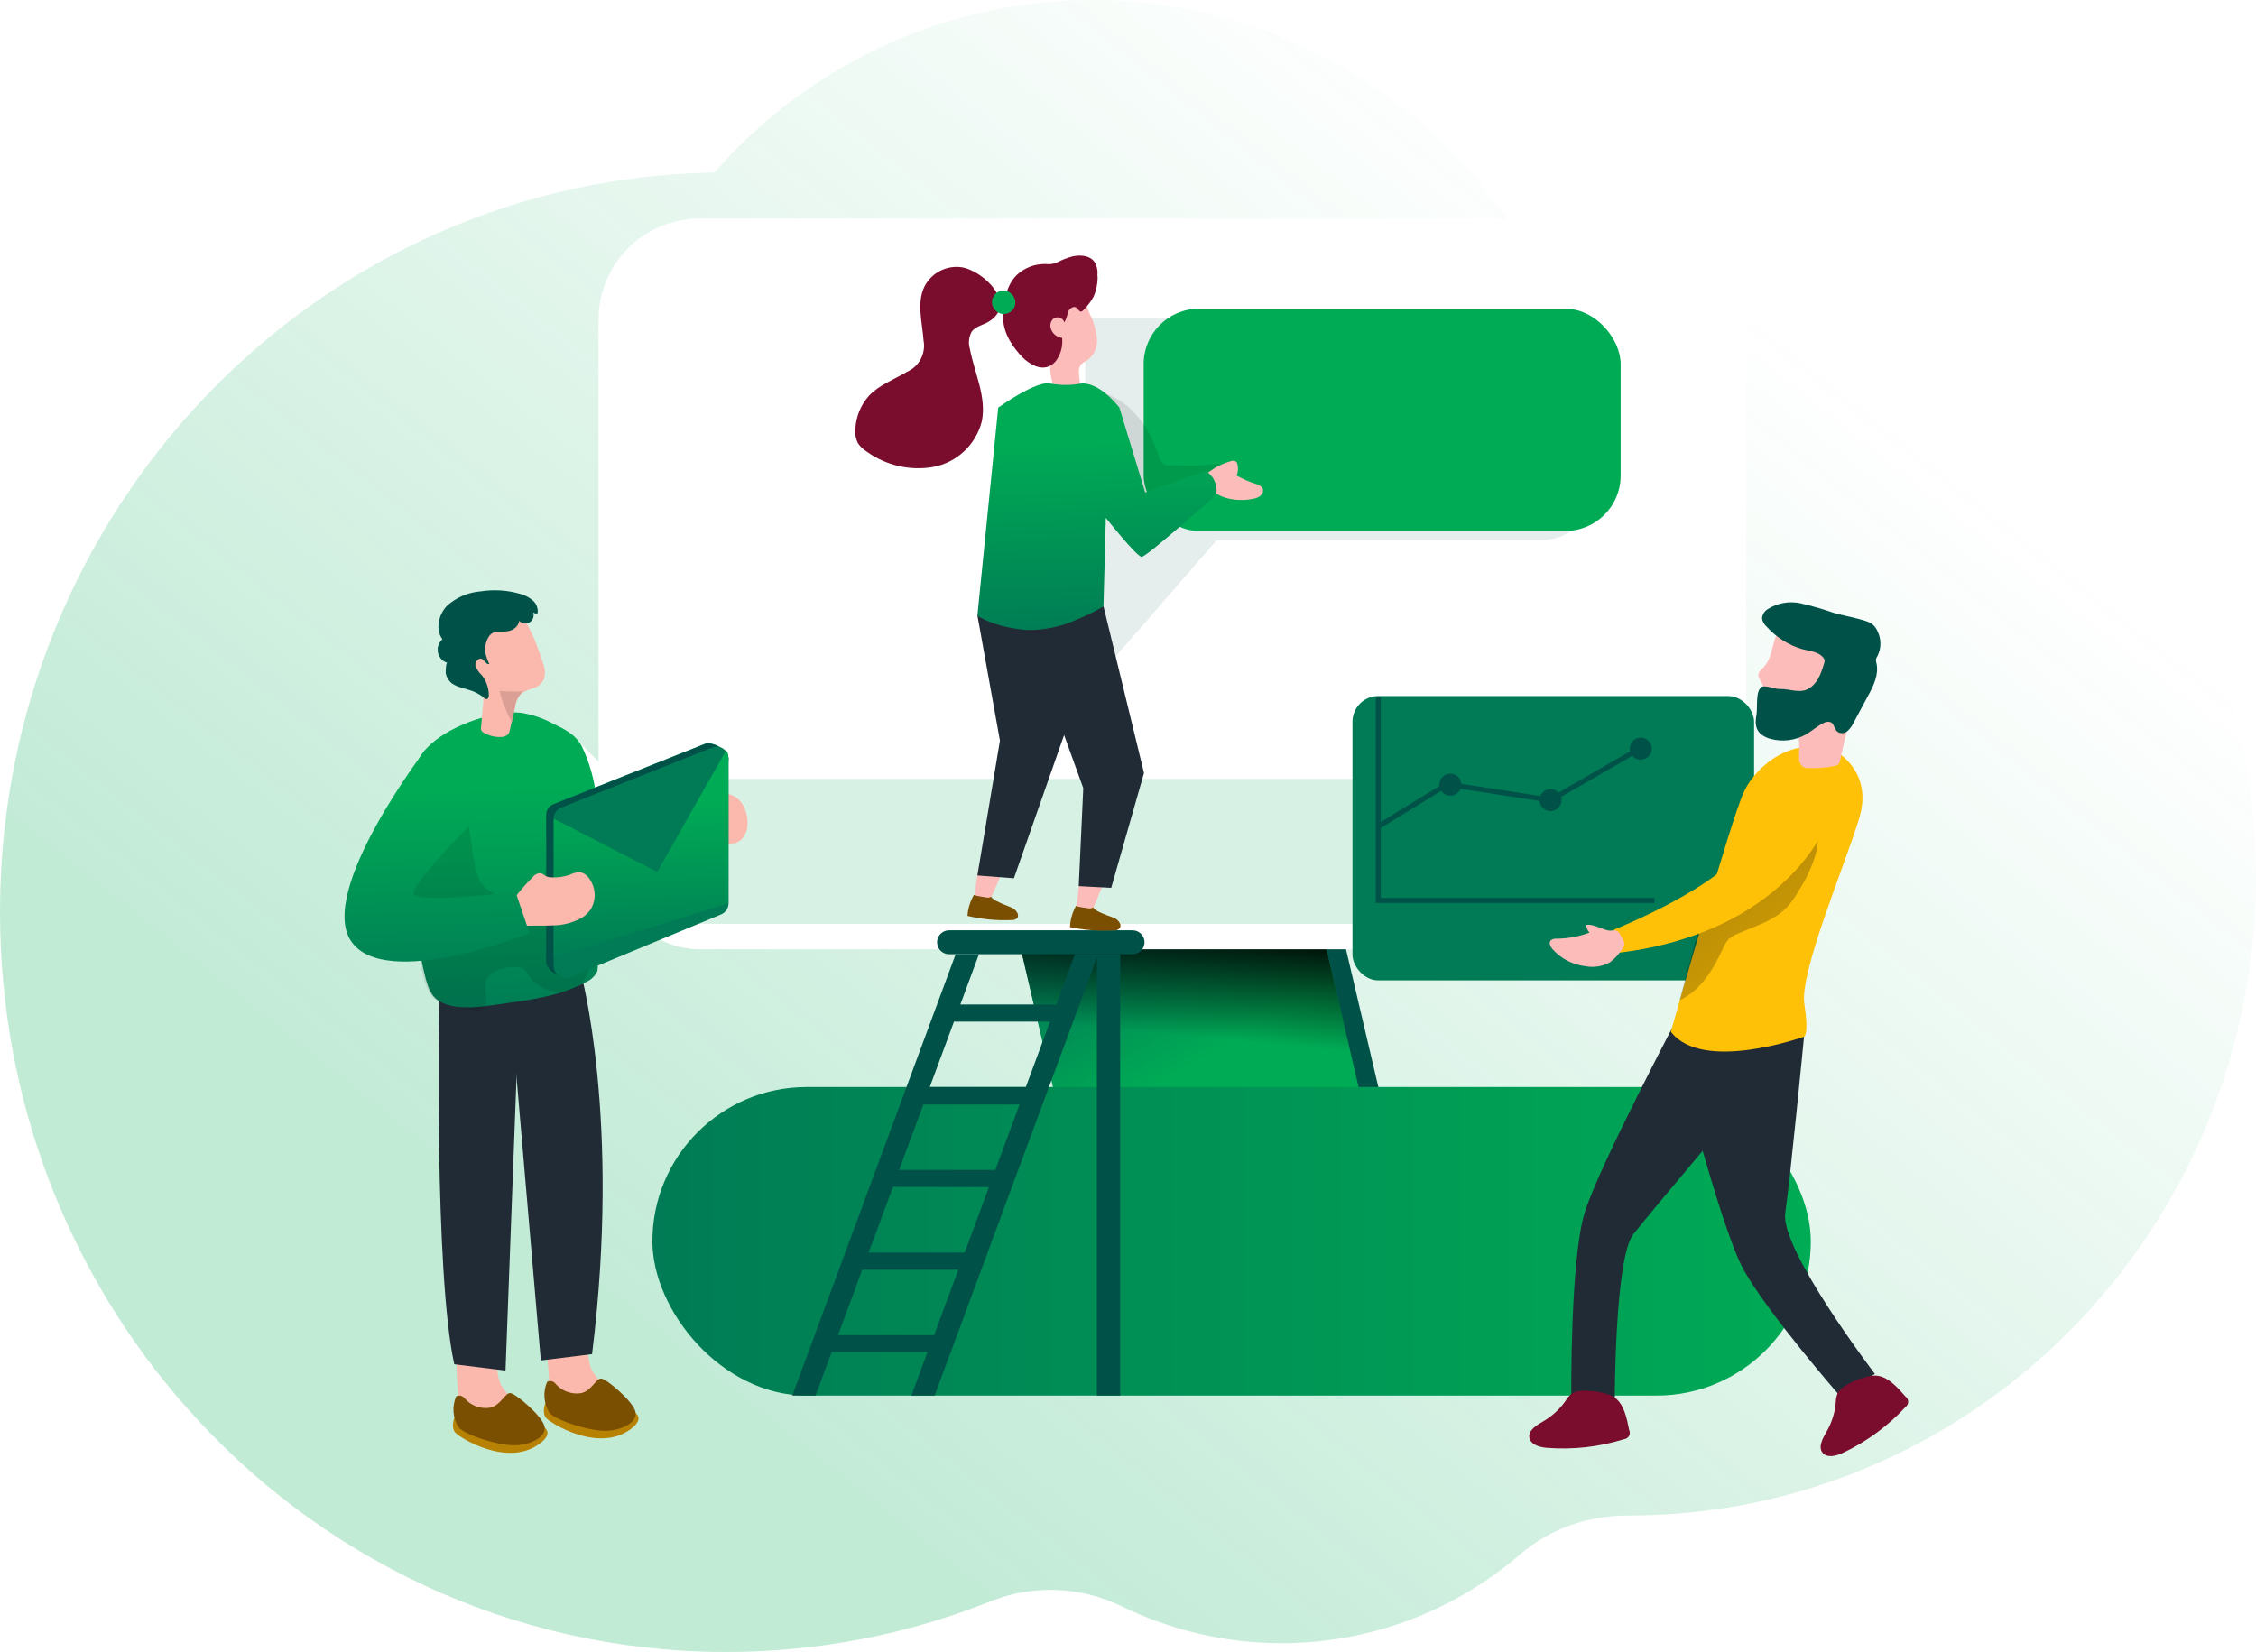 <?xml version="1.0" encoding="UTF-8"?>
<svg width="355px" height="260px" viewBox="0 0 355 260" version="1.1" xmlns="http://www.w3.org/2000/svg" xmlns:xlink="http://www.w3.org/1999/xlink">
    <title>__🥭Illustrations/ illustration_coming_soon</title>
    <defs>
        <linearGradient x1="19.496%" y1="70.81%" x2="77.479%" y2="18.236%" id="linearGradient-1">
            <stop stop-color="#00AB55" offset="0%"></stop>
            <stop stop-color="#00AB55" stop-opacity="0" offset="100%"></stop>
        </linearGradient>
        <linearGradient x1="32.18%" y1="34.452%" x2="65.88%" y2="76.444%" id="linearGradient-2">
            <stop stop-color="#007B55" offset="0%"></stop>
            <stop stop-color="#00AB55" offset="100%"></stop>
        </linearGradient>
        <linearGradient x1="50%" y1="29.897%" x2="44.013%" y2="74.294%" id="linearGradient-3">
            <stop stop-color="#000000" offset="0%"></stop>
            <stop stop-color="#000000" stop-opacity="0" offset="100%"></stop>
        </linearGradient>
        <polygon id="path-4" points="160.208 142.941 112.118 142.941 102.824 102.941 150.914 102.941"></polygon>
        <linearGradient x1="8.63677192e-05%" y1="50%" x2="100%" y2="50%" id="linearGradient-5">
            <stop stop-color="#007B55" offset="0%"></stop>
            <stop stop-color="#00AB55" offset="100%"></stop>
        </linearGradient>
        <filter x="-12.7%" y="-20.0%" width="125.4%" height="140.0%" filterUnits="objectBoundingBox" id="filter-6">
            <feOffset dx="4" dy="4" in="SourceAlpha" result="shadowOffsetOuter1"></feOffset>
            <feGaussianBlur stdDeviation="4" in="shadowOffsetOuter1" result="shadowBlurOuter1"></feGaussianBlur>
            <feColorMatrix values="0 0 0 0 0   0 0 0 0 0.322   0 0 0 0 0.286  0 0 0 0.32 0" type="matrix" in="shadowBlurOuter1" result="shadowMatrixOuter1"></feColorMatrix>
            <feMerge>
                <feMergeNode in="shadowMatrixOuter1"></feMergeNode>
                <feMergeNode in="SourceGraphic"></feMergeNode>
            </feMerge>
        </filter>
        <filter x="-46.1%" y="-100.0%" width="192.1%" height="300.0%" filterUnits="objectBoundingBox" id="filter-7">
            <feOffset dx="6" dy="6" in="SourceAlpha" result="shadowOffsetOuter1"></feOffset>
            <feGaussianBlur stdDeviation="6" in="shadowOffsetOuter1" result="shadowBlurOuter1"></feGaussianBlur>
            <feColorMatrix values="0 0 0 0 0   0 0 0 0 0.322   0 0 0 0 0.286  0 0 0 0.48 0" type="matrix" in="shadowBlurOuter1" result="shadowMatrixOuter1"></feColorMatrix>
            <feMerge>
                <feMergeNode in="shadowMatrixOuter1"></feMergeNode>
                <feMergeNode in="SourceGraphic"></feMergeNode>
            </feMerge>
        </filter>
        <linearGradient x1="49.683%" y1="25.546%" x2="52.092%" y2="100.936%" id="linearGradient-8">
            <stop stop-color="#00AB55" offset="0%"></stop>
            <stop stop-color="#007B55" offset="100%"></stop>
        </linearGradient>
        <filter x="-54.7%" y="-77.8%" width="209.4%" height="255.6%" filterUnits="objectBoundingBox" id="filter-9">
            <feOffset dx="6" dy="6" in="SourceAlpha" result="shadowOffsetOuter1"></feOffset>
            <feGaussianBlur stdDeviation="6" in="shadowOffsetOuter1" result="shadowBlurOuter1"></feGaussianBlur>
            <feColorMatrix values="0 0 0 0 0   0 0 0 0 0.322   0 0 0 0 0.286  0 0 0 0.48 0" type="matrix" in="shadowBlurOuter1" result="shadowMatrixOuter1"></feColorMatrix>
            <feMerge>
                <feMergeNode in="shadowMatrixOuter1"></feMergeNode>
                <feMergeNode in="SourceGraphic"></feMergeNode>
            </feMerge>
        </filter>
        <linearGradient x1="-10.58%" y1="-50.14%" x2="138.135%" y2="202.025%" id="linearGradient-10">
            <stop stop-color="#000000" offset="1%"></stop>
            <stop stop-color="#000000" stop-opacity="0.69" offset="8%"></stop>
            <stop stop-color="#000000" stop-opacity="0.32" offset="21%"></stop>
            <stop stop-color="#000000" stop-opacity="0" offset="100%"></stop>
        </linearGradient>
        <linearGradient x1="49.864%" y1="25.546%" x2="50.897%" y2="100.936%" id="linearGradient-11">
            <stop stop-color="#00AB55" offset="0%"></stop>
            <stop stop-color="#007B55" offset="100%"></stop>
        </linearGradient>
        <linearGradient x1="49.759%" y1="25.546%" x2="51.591%" y2="100.936%" id="linearGradient-12">
            <stop stop-color="#00AB55" offset="0%"></stop>
            <stop stop-color="#007B55" offset="100%"></stop>
        </linearGradient>
        <linearGradient x1="49.754%" y1="25.546%" x2="51.624%" y2="100.936%" id="linearGradient-13">
            <stop stop-color="#00AB55" offset="0%"></stop>
            <stop stop-color="#007B55" offset="100%"></stop>
        </linearGradient>
    </defs>
    <g id="__🥭Illustrations/-illustration_coming_soon" stroke="none" stroke-width="1" fill="none" fill-rule="evenodd">
        <g id="Group" fill="url(#linearGradient-1)" opacity="0.24">
            <g id="__🥭Illustrations/-X🩸Setup/-Shape_1">
                <path d="M0,143.564 C0,173.505 11.053,200.789 29.242,221.409 C50.109,245.072 80.368,259.95 114.098,260 C128.838,260.021 142.933,257.193 155.88,252.029 C162.574,249.358 170.067,249.665 176.551,252.829 C184.156,256.536 192.672,258.615 201.665,258.615 C205.379,258.615 209.017,258.257 212.536,257.579 C222.581,255.651 231.721,251.087 239.227,244.623 C243.945,240.558 249.987,238.516 256.162,238.523 L256.267,238.523 C276.671,238.523 295.624,232.216 311.36,221.409 C325.428,211.76 336.916,198.517 344.57,182.969 C351.243,169.42 355,154.114 355,137.914 C355,82.353 310.792,37.305 256.267,37.305 C250.708,37.305 245.262,37.784 239.95,38.676 C225.882,15.47 200.69,0 171.952,0 C159.819,0 148.316,2.757 138.02,7.7 C128.228,12.385 119.522,19.042 112.401,27.156 C88.219,27.548 65.858,35.598 47.557,49.033 C18.75,70.168 0,104.637 0,143.564 Z" id="background"></path>
            </g>
        </g>
        <g id="#gr" transform="translate(54, 30)">
            <polygon id="Path" fill="#005249" fill-rule="nonzero" points="163.231 142.525 112.118 142.525 102.824 102.941 153.937 102.941"></polygon>
            <g id="Path" fill-rule="nonzero">
                <use fill="url(#linearGradient-2)" xlink:href="#path-4"></use>
                <use fill="url(#linearGradient-3)" xlink:href="#path-4"></use>
            </g>
            <rect id="Rectangle" fill="url(#linearGradient-5)" fill-rule="nonzero" x="48.661" y="141.086" width="182.281" height="48.561" rx="24.281"></rect>
            <g id="Rectangle-4" filter="url(#filter-6)" transform="translate(36.19, 0.398)" fill="#FFFFFF" fill-rule="nonzero">
                <rect id="Rectangle" x="-4.26325641e-14" y="-2.13162821e-14" width="180.588" height="115.005" rx="15.9"></rect>
            </g>
            <path d="M216.778,92.588 L216.778,99.493 C216.768,108.271 209.655,115.384 200.878,115.394 L52.081,115.394 C43.3,115.394 36.181,108.275 36.181,99.493 L36.181,99.493 L36.181,92.588 L216.778,92.588 Z" id="Path" fill="#00AB55" fill-rule="nonzero" opacity="0.16"></path>
            <path d="M95.339,116.416 L124.217,116.416 C124.716,116.416 125.195,116.615 125.548,116.968 C125.901,117.321 126.1,117.799 126.1,118.299 L126.1,118.299 C126.1,118.798 125.901,119.277 125.548,119.63 C125.195,119.983 124.716,120.181 124.217,120.181 L95.339,120.181 C94.84,120.181 94.361,119.983 94.008,119.63 C93.655,119.277 93.457,118.798 93.457,118.299 L93.457,118.299 C93.457,117.259 94.3,116.416 95.339,116.416 L95.339,116.416 Z" id="Path" fill="#005249" fill-rule="nonzero"></path>
            <polygon id="Path" fill="#FCBDBA" fill-rule="nonzero" points="100.009 106.344 99.149 112.018 101.529 112.29 104.127 106.29"></polygon>
            <path d="M102.244,111.457 C102.129,111.364 102.028,111.254 101.946,111.131 C101.7,111.285 101.398,111.322 101.122,111.231 L99.928,111.032 C99.718,111.006 99.513,110.948 99.321,110.86 L99.24,110.86 L98.986,111.348 C98.553,112.222 98.298,113.172 98.235,114.145 C100.496,114.68 102.819,114.903 105.14,114.805 C105.518,114.857 105.895,114.702 106.127,114.398 C106.217,114.194 106.217,113.96 106.127,113.756 C105.905,113.292 105.508,112.937 105.023,112.769 C104.407,112.516 103.783,112.299 103.213,112.009 C102.866,111.87 102.541,111.684 102.244,111.457 L102.244,111.457 Z" id="Path" fill="#7A4F01" fill-rule="nonzero"></path>
            <polygon id="Path" fill="#FCBDBA" fill-rule="nonzero" points="115.973 108.072 115.231 113.765 117.62 113.982 120.09 107.937"></polygon>
            <path d="M197.122,28.769 L197.122,46.335 C197.122,51.143 193.224,55.041 188.416,55.041 L137.439,55.041 L116.778,78.805 L116.778,20.063 L188.416,20.063 C190.725,20.063 192.94,20.981 194.572,22.613 C196.205,24.246 197.122,26.46 197.122,28.769 L197.122,28.769 Z" id="Path" fill="#005249" fill-rule="nonzero" opacity="0.1"></path>
            <g id="Rectangle-2" filter="url(#filter-7)" transform="translate(119.964, 12.588)" fill="#00AB55" fill-rule="nonzero">
                <rect id="Rectangle" x="-2.84217094e-14" y="9.9475983e-14" width="75.059" height="34.977" rx="8.706"></rect>
            </g>
            <path d="M130.081,43.231 C129.789,43.257 129.494,43.213 129.222,43.104 C128.781,42.797 128.479,42.329 128.38,41.801 C126.959,37.412 124.018,33.14 119.602,31.846 C118.452,36.525 118.534,41.412 118.624,46.235 C118.624,47.52 118.769,48.995 119.801,49.756 C120.473,50.171 121.256,50.373 122.045,50.335 C127.053,50.525 132.03,49.464 136.525,47.249 C137.873,46.579 140.652,43.964 138.063,43.113 C137.285,42.851 135.566,43.249 134.733,43.249 L130.081,43.231 Z" id="Path" fill="#020202" fill-rule="nonzero" opacity="0.1"></path>
            <polygon id="Path" fill="#212B36" fill-rule="nonzero" points="99.801 66.851 103.348 86.57 99.801 107.783 105.548 108.226 113.919 84.335 111.086 65.403"></polygon>
            <polygon id="Path" fill="#212B36" fill-rule="nonzero" points="119.638 65.403 126.018 91.656 120.86 109.729 115.747 109.466 116.462 94.045 107.457 69.113"></polygon>
            <path d="M137.204,43.629 C137.971,43.181 138.792,42.831 139.647,42.588 C139.919,42.467 140.234,42.487 140.489,42.643 C140.621,42.767 140.708,42.933 140.733,43.113 C140.866,43.693 140.818,44.299 140.597,44.851 C141.561,45.385 142.573,45.827 143.62,46.172 C144.061,46.247 144.452,46.503 144.697,46.878 C144.83,47.274 144.708,47.711 144.389,47.982 C144.073,48.244 143.691,48.416 143.285,48.48 C140.661,49.095 136.389,48.48 135.765,45.339 C135.629,44.652 135.882,44.534 136.425,44.145 C136.715,43.955 136.977,43.792 137.204,43.629 Z" id="Path" fill="#FCBDBA" fill-rule="nonzero"></path>
            <path d="M117.484,19.403 C118.081,20.6 118.463,21.893 118.615,23.222 C118.758,24.572 118.176,25.897 117.086,26.706 C116.759,26.857 116.455,27.052 116.181,27.285 C115.222,28.271 116.317,30.054 115.765,31.33 C115.324,32.201 114.293,32.593 113.385,32.235 C112.497,31.847 111.832,31.079 111.575,30.145 C111.331,29.218 111.221,28.261 111.249,27.303 L111.149,21.602 C111.022,20.333 111.222,19.053 111.729,17.882 C112.432,16.667 113.756,15.948 115.158,16.018 C116.597,16.199 117.005,18.281 117.484,19.403 Z" id="Path" fill="#FCBDBA" fill-rule="nonzero"></path>
            <path d="M137.376,47.873 C137.376,47.873 126.443,57.638 125.656,57.638 C124.869,57.638 120.009,51.502 120.009,51.502 L119.638,65.439 C118.288,66.235 116.882,66.931 115.43,67.52 C112.93,68.661 110.204,69.219 107.457,69.149 C102.145,68.67 99.801,66.887 99.801,66.887 L103.077,34.154 C103.077,34.154 109.267,29.701 111.385,30.38 C112.899,30.652 114.449,30.652 115.964,30.38 C119.023,29.973 122.145,34.154 122.145,34.154 L126.208,47.502 L135.738,44.118 C137.008,44.91 137.659,46.403 137.376,47.873 Z" id="Path" fill="url(#linearGradient-8)" fill-rule="nonzero"></path>
            <path d="M118.688,13.258 C118.758,12.539 118.59,11.817 118.208,11.204 C117.475,10.181 115.973,10.09 114.742,10.362 C113.896,10.594 113.077,10.916 112.299,11.321 C111.726,11.557 111.102,11.638 110.489,11.557 C108.864,11.528 107.289,12.116 106.081,13.204 C104.416,14.778 104.027,17.104 103.855,19.285 C103.674,21.756 104.76,23.81 106.398,25.692 C107.783,27.33 110.308,28.941 112.109,26.869 C112.912,25.815 113.278,24.493 113.131,23.176 C112.247,23.086 111.519,22.442 111.321,21.575 C111.195,21.033 111.384,20.466 111.81,20.109 C112.069,19.952 112.38,19.906 112.673,19.979 C112.967,20.052 113.22,20.238 113.376,20.498 C113.428,20.579 113.467,20.667 113.493,20.76 C113.754,20.235 113.946,19.678 114.063,19.104 C114.271,18.552 114.968,18.072 115.421,18.443 C115.683,18.652 115.837,19.113 116.172,19.041 C116.283,18.999 116.38,18.927 116.452,18.833 C117.111,18.199 117.667,17.466 118.1,16.661 C118.505,15.71 118.717,14.689 118.724,13.656 C118.69,13.526 118.677,13.392 118.688,13.258 L118.688,13.258 Z" id="Path" fill="#7A0C2E" fill-rule="nonzero"></path>
            <path d="M97.204,12.045 C94.847,11.766 92.564,12.977 91.475,15.086 C90.217,17.665 91.122,20.715 91.33,23.584 C91.72,25.635 90.638,27.682 88.724,28.516 C86.697,29.738 84.362,30.561 82.742,32.29 C81.467,33.71 80.713,35.523 80.606,37.43 C80.505,38.225 80.644,39.031 81.005,39.747 C81.358,40.276 81.821,40.723 82.362,41.059 C85.392,43.249 89.175,44.126 92.86,43.493 C96.573,42.789 99.545,40.004 100.489,36.344 C101.285,32.525 99.348,28.733 98.615,24.896 C98.344,23.988 98.452,23.009 98.914,22.181 C99.52,21.367 100.643,21.176 101.52,20.661 C106.271,17.864 100.688,12.516 97.204,12.045 Z" id="Path" fill="#7A0C2E" fill-rule="nonzero"></path>
            <rect id="Rectangle" fill="#00AB55" fill-rule="nonzero" x="102.09" y="15.738" width="3.683" height="3.683" rx="1.801"></rect>
            <path d="M118.308,113.14 C118.194,113.045 118.094,112.936 118.009,112.814 C117.767,112.976 117.465,113.023 117.186,112.941 L115.991,112.76 C115.779,112.737 115.571,112.682 115.376,112.597 L115.294,112.597 L115.05,113.095 C114.641,113.98 114.408,114.936 114.362,115.91 C116.633,116.391 118.958,116.568 121.276,116.434 C121.657,116.481 122.033,116.314 122.253,116 C122.344,115.795 122.344,115.562 122.253,115.357 C122.026,114.898 121.621,114.551 121.131,114.398 C120.507,114.154 119.873,113.955 119.267,113.665 C118.924,113.535 118.602,113.359 118.308,113.14 L118.308,113.14 Z" id="Path" fill="#7A4F01" fill-rule="nonzero"></path>
            <path d="M118.814,120.181 L115.149,120.181 L112.226,128.09 L97.122,128.09 L100.045,120.181 L96.38,120.181 L70.67,189.647 L74.335,189.647 L76.878,182.778 L91.955,182.778 L89.412,189.647 L93.077,189.647 L95.62,182.778 L95.729,182.778 L95.729,182.489 L118.597,120.715 L118.597,189.647 L122.262,189.647 L122.262,120.181 L118.814,120.181 Z M111.231,130.787 L107.421,141.086 L92.308,141.086 L96.118,130.787 L111.231,130.787 Z M87.493,154.127 L91.303,143.837 L106.434,143.837 L102.606,154.127 L87.493,154.127 Z M101.611,156.842 L97.801,167.131 L82.688,167.131 L86.525,156.787 L101.611,156.842 Z M77.873,180.136 L81.683,169.837 L96.796,169.837 L92.986,180.136 L77.873,180.136 Z" id="Shape" fill="#005249" fill-rule="nonzero"></path>
            <g id="Rectangle-3" filter="url(#filter-9)" transform="translate(152.824, 73.548)" fill="#007B55" fill-rule="nonzero">
                <rect id="Rectangle" x="2.98427949e-13" y="-6.39488462e-14" width="63.195" height="44.751" rx="4.045"></rect>
            </g>
            <path d="M204.031,89.559 C204.028,89.559 204.024,89.559 204.021,89.558 L204.181,89.566 C204.1,89.566 204.021,89.56 203.943,89.55 C203.918,89.546 203.893,89.542 203.868,89.537 C203.842,89.533 203.817,89.528 203.792,89.522 C203.762,89.515 203.731,89.507 203.701,89.498 C203.683,89.493 203.665,89.488 203.647,89.482 C203.616,89.472 203.583,89.46 203.552,89.448 C203.533,89.441 203.515,89.433 203.497,89.426 C203.462,89.411 203.427,89.394 203.393,89.377 C203.383,89.372 203.373,89.367 203.363,89.361 C203.272,89.313 203.188,89.258 203.109,89.196 C203.086,89.178 203.064,89.16 203.043,89.141 C203.025,89.125 203.007,89.109 202.99,89.093 C202.972,89.077 202.956,89.06 202.94,89.044 C202.919,89.023 202.899,89.002 202.88,88.98 C202.874,88.973 202.867,88.965 202.861,88.958 L191.647,95.431 L191.657,95.465 C191.663,95.487 191.669,95.51 191.675,95.534 L191.647,95.431 C191.665,95.49 191.68,95.551 191.691,95.614 C191.697,95.646 191.702,95.677 191.706,95.709 C191.708,95.728 191.71,95.747 191.712,95.766 C191.717,95.819 191.719,95.873 191.719,95.928 C191.719,96.887 190.942,97.665 189.982,97.665 L189.982,97.665 C189.073,97.665 188.327,96.967 188.251,96.078 L188.25,96.059 L175.836,94.148 L175.826,94.172 C175.815,94.198 175.804,94.223 175.791,94.249 L175.836,94.148 C175.815,94.199 175.792,94.249 175.766,94.298 C175.75,94.33 175.732,94.361 175.714,94.391 C175.709,94.399 175.704,94.407 175.699,94.415 C175.682,94.442 175.665,94.468 175.648,94.493 C175.634,94.512 175.62,94.531 175.606,94.55 C175.595,94.564 175.583,94.579 175.572,94.593 C175.554,94.615 175.536,94.636 175.517,94.657 C175.502,94.673 175.487,94.689 175.471,94.705 C175.452,94.725 175.433,94.744 175.413,94.762 C175.406,94.769 175.399,94.775 175.393,94.781 C175.364,94.807 175.333,94.833 175.302,94.858 C175.292,94.866 175.282,94.874 175.272,94.881 C175.247,94.9 175.222,94.918 175.196,94.935 C175.174,94.95 175.152,94.964 175.13,94.978 C175.111,94.989 175.091,95.001 175.071,95.012 C175.045,95.027 175.018,95.041 174.99,95.054 C174.975,95.061 174.961,95.068 174.947,95.075 C174.879,95.106 174.808,95.133 174.735,95.155 C174.672,95.174 174.607,95.19 174.541,95.202 C174.439,95.221 174.334,95.231 174.226,95.231 L174.226,95.231 L174.076,95.224 C174.074,95.224 174.072,95.224 174.07,95.224 L174.226,95.231 C174.16,95.231 174.095,95.227 174.031,95.22 C173.992,95.216 173.954,95.21 173.917,95.203 C173.901,95.201 173.886,95.197 173.87,95.194 C173.834,95.187 173.798,95.178 173.763,95.168 C173.752,95.165 173.742,95.162 173.731,95.159 C173.696,95.149 173.661,95.137 173.628,95.125 C173.61,95.118 173.591,95.111 173.573,95.104 C173.542,95.091 173.511,95.078 173.482,95.064 C173.471,95.058 173.46,95.053 173.449,95.047 C173.416,95.031 173.384,95.014 173.353,94.996 C173.339,94.987 173.325,94.979 173.311,94.97 C173.287,94.955 173.263,94.94 173.24,94.924 C173.217,94.908 173.195,94.892 173.173,94.875 C173.159,94.865 173.145,94.854 173.132,94.843 C173.107,94.823 173.083,94.802 173.059,94.781 C173.045,94.767 173.03,94.753 173.015,94.739 C172.997,94.722 172.98,94.704 172.963,94.686 C172.946,94.668 172.93,94.65 172.914,94.632 C172.897,94.613 172.881,94.594 172.866,94.574 C172.853,94.559 172.841,94.542 172.829,94.526 C172.815,94.508 172.802,94.489 172.789,94.471 L163.276,100.313 L163.276,111.321 L206.353,111.321 L206.353,112.118 L162.489,112.118 L162.489,79.738 L163.276,79.738 L163.276,99.378 L172.502,93.708 C172.499,93.686 172.497,93.665 172.495,93.643 L172.489,93.493 C172.489,92.534 173.267,91.756 174.226,91.756 C175.186,91.756 175.964,92.534 175.964,93.493 L175.958,93.36 L188.372,95.273 L188.382,95.249 C188.396,95.217 188.41,95.184 188.426,95.153 L188.372,95.273 C188.393,95.22 188.418,95.168 188.444,95.117 C188.457,95.093 188.471,95.069 188.485,95.045 C188.497,95.024 188.51,95.004 188.523,94.984 C188.535,94.965 188.547,94.946 188.561,94.928 C188.574,94.909 188.588,94.89 188.602,94.872 C188.616,94.853 188.63,94.835 188.645,94.818 C188.661,94.799 188.677,94.78 188.694,94.761 C188.708,94.746 188.722,94.731 188.736,94.716 C188.755,94.697 188.774,94.678 188.794,94.659 C188.81,94.645 188.826,94.63 188.843,94.615 C188.862,94.599 188.88,94.584 188.899,94.569 C188.918,94.554 188.937,94.539 188.957,94.524 C188.977,94.509 188.998,94.495 189.018,94.482 C189.037,94.469 189.056,94.457 189.075,94.445 C189.096,94.432 189.117,94.42 189.138,94.408 C189.152,94.401 189.167,94.393 189.181,94.385 C189.293,94.327 189.411,94.281 189.534,94.248 C189.683,94.209 189.83,94.19 189.982,94.19 C190.088,94.19 190.191,94.199 190.291,94.218 C190.318,94.222 190.346,94.228 190.372,94.234 C190.394,94.239 190.415,94.244 190.436,94.25 C190.46,94.257 190.485,94.264 190.51,94.272 C190.537,94.281 190.565,94.29 190.592,94.3 C190.608,94.306 190.623,94.312 190.639,94.319 C190.67,94.331 190.701,94.345 190.732,94.36 C190.747,94.367 190.763,94.375 190.778,94.383 C190.806,94.397 190.835,94.413 190.863,94.429 C190.879,94.439 190.894,94.449 190.91,94.458 C190.939,94.477 190.969,94.497 190.998,94.518 C191.008,94.525 191.017,94.532 191.027,94.539 C191.093,94.589 191.156,94.644 191.215,94.703 C191.226,94.715 191.237,94.726 191.249,94.738 L202.495,88.251 L202.485,88.208 C202.458,88.086 202.443,87.959 202.443,87.828 L202.449,87.972 C202.445,87.925 202.443,87.877 202.443,87.828 C202.443,86.868 203.221,86.09 204.181,86.09 L204.331,86.097 C205.22,86.173 205.919,86.919 205.919,87.828 C205.919,88.788 205.141,89.566 204.181,89.566 L204.181,89.566 Z" id="Combined-Shape" fill="#005249" fill-rule="nonzero"></path>
            <path d="M210.317,129.52 C210.317,129.52 197.747,153.276 195.394,160.742 C193.041,168.208 193.258,190.208 193.258,190.208 L200.1,190.208 C200.1,190.208 200.1,168.009 203.005,164.271 C205.91,160.534 222.1,141.457 222.1,141.457 L210.317,129.52 Z" id="Path" fill="#212B36" fill-rule="nonzero"></path>
            <path d="M208.923,132.407 C208.923,132.407 216.543,163.176 220.489,170.063 C224.434,176.95 235.222,189.357 235.222,189.357 L241.032,186.244 C241.032,186.244 226.09,166.643 226.923,160.905 C227.756,155.167 229.873,133.213 229.873,133.213 C229.873,133.213 219.348,127.502 208.923,132.407 Z" id="Path" fill="#212B36" fill-rule="nonzero"></path>
            <path d="M234.76,88.19 C234.76,88.19 240.833,91.294 238.57,98.76 C236.308,106.226 229.149,123.041 229.928,128.018 C230.706,132.995 229.873,133.158 229.873,133.158 C229.873,133.158 213.9,138.914 208.923,132.38 C208.923,132.38 218.425,98.76 220.443,94.561 C222.462,90.362 228.226,85.71 234.76,88.19 Z" id="Path" fill="#FFC107" fill-rule="nonzero"></path>
            <path d="M231.611,104.787 C231.021,106.625 230.193,108.377 229.149,110 C228.623,110.971 227.992,111.881 227.267,112.715 C225.213,114.923 222.136,115.765 219.385,116.977 C218.892,117.171 218.436,117.446 218.036,117.792 C217.627,118.257 217.302,118.79 217.077,119.367 C215.584,122.633 213.575,125.946 210.299,127.421 C211.647,122.271 213.014,117.122 214.552,112.036 C214.914,110.128 216.095,108.474 217.783,107.511 C221.222,104.986 224.633,102.416 228.109,99.937 C229.294,99.086 230.534,98.127 231.538,99.665 C232.416,101.014 232.018,103.376 231.611,104.787 Z" id="Path" fill="url(#linearGradient-10)" fill-rule="nonzero"></path>
            <path d="M223.466,75.068 C223.122,75.421 222.679,75.783 222.679,76.271 C222.737,76.639 222.89,76.985 223.122,77.276 C224.172,79.086 223.213,81.62 224.48,83.258 C224.952,83.818 225.583,84.222 226.29,84.416 C227.008,84.513 227.704,84.737 228.344,85.077 C228.829,85.555 229.106,86.206 229.113,86.887 C229.186,87.701 229.041,88.516 229.113,89.33 C229.076,89.885 229.33,90.42 229.783,90.742 C230.008,90.841 230.252,90.887 230.498,90.878 C231.908,90.942 233.322,90.832 234.706,90.552 C234.905,90.526 235.095,90.451 235.258,90.335 C235.418,90.148 235.522,89.918 235.557,89.674 C236.154,86.959 236.769,84.244 237.367,81.529 C237.717,80.553 238.157,79.611 238.679,78.715 C239.155,77.36 239.316,75.915 239.149,74.489 C238.995,73.421 238.632,72.394 238.081,71.466 C237.63,70.591 236.971,69.839 236.163,69.276 C235.567,68.925 234.924,68.66 234.253,68.489 C231.937,67.774 228.317,66.814 226.308,68.805 C224.661,70.471 225.204,73.339 223.466,75.068 Z" id="Path" fill="#FCBDBA" fill-rule="nonzero"></path>
            <path d="M223.222,78.109 C223.719,77.801 225.33,78.443 225.937,78.434 C227.846,78.38 229.403,79.339 230.932,78.163 C232.181,77.258 232.679,75.638 233.113,74.154 C233.122,74.073 233.122,73.991 233.113,73.91 C233.095,73.806 233.055,73.707 232.995,73.62 C232.29,72.588 230.851,72.48 229.638,72.181 C227.475,71.556 225.531,70.336 224.027,68.661 C223.628,68.318 223.36,67.848 223.267,67.33 C223.313,66.724 223.65,66.177 224.172,65.864 C225.719,64.887 227.59,64.561 229.376,64.959 C231.136,65.366 232.873,65.867 234.579,66.462 C236.226,66.923 237.928,67.204 239.566,67.729 C239.915,67.829 240.248,67.981 240.552,68.181 C240.952,68.498 241.264,68.912 241.457,69.385 C242.045,70.59 242.045,71.999 241.457,73.204 C241.339,73.378 241.25,73.571 241.195,73.774 C241.185,73.979 241.213,74.184 241.276,74.38 C241.683,76.19 240.787,78 239.919,79.566 L237.656,83.783 C237.427,84.292 237.087,84.743 236.661,85.104 C236.218,85.464 235.589,85.486 235.122,85.158 C234.652,84.751 234.624,83.937 234.072,83.665 C233.694,83.541 233.28,83.591 232.941,83.801 C231.946,84.281 231.131,85.041 230.154,85.611 C228.464,86.552 226.473,86.796 224.606,86.29 C224.058,86.154 223.545,85.901 223.104,85.548 C222.136,84.715 222.199,83.602 222.398,82.471 C222.597,81.339 222.199,78.742 223.222,78.109 Z" id="Path" fill="#005249" fill-rule="nonzero"></path>
            <path d="M233.348,99.91 C233.348,99.91 226.814,116.715 200.878,119.928 L199.973,116.308 C199.973,116.308 217.294,109.457 221.032,102.507 C222.106,100.554 223.034,98.524 223.81,96.434 C224.986,93.176 228.76,91.421 231.783,93.113 C233.575,94.118 234.688,96.109 233.348,99.91 Z" id="Path" fill="#FFC107" fill-rule="nonzero"></path>
            <path d="M195.584,115.557 C195.613,116.016 195.806,116.449 196.127,116.778 C194.464,117.399 192.706,117.723 190.932,117.738 C190.609,117.7 190.284,117.791 190.027,117.991 C189.683,118.362 189.955,118.968 190.271,119.357 C191.619,120.878 193.483,121.845 195.502,122.072 C196.818,122.328 198.181,122.107 199.348,121.448 C200.154,120.844 200.834,120.087 201.348,119.222 C201.453,119.089 201.533,118.939 201.584,118.778 C201.623,118.46 201.546,118.139 201.367,117.873 C201.158,117.484 200.869,116.715 200.462,116.525 C200.054,116.335 199.493,116.525 199.077,116.452 C197.882,116.181 196.814,115.421 195.584,115.557 Z" id="Path" fill="#FCBDBA" fill-rule="nonzero"></path>
            <path d="M245.846,189.801 C246.111,189.991 246.269,190.298 246.269,190.624 C246.269,190.951 246.111,191.258 245.846,191.448 C243.037,194.474 239.673,196.932 235.937,198.688 C234.905,199.167 233.484,199.511 232.778,198.615 C232.072,197.719 232.824,196.362 233.421,195.33 C234.227,193.946 234.722,192.401 234.869,190.805 C234.87,190.259 234.977,189.718 235.186,189.213 C235.919,187.864 239.52,186.498 241.014,186.498 C242.995,186.48 244.633,188.425 245.846,189.801 Z" id="Path" fill="#7A0C2E" fill-rule="nonzero"></path>
            <path d="M202.362,195.077 C202.506,195.371 202.497,195.718 202.336,196.004 C202.175,196.29 201.883,196.478 201.557,196.507 C197.618,197.738 193.479,198.199 189.367,197.864 C188.226,197.765 186.824,197.357 186.652,196.226 C186.48,195.095 187.81,194.29 188.842,193.701 C190.22,192.897 191.411,191.808 192.335,190.507 C192.603,190.03 192.966,189.614 193.403,189.285 C194.706,188.471 198.525,189.041 199.828,189.792 C201.548,190.778 202,193.276 202.362,195.077 Z" id="Path" fill="#7A0C2E" fill-rule="nonzero"></path>
            <path d="M32.389,186.869 C32.35,188.023 32.564,189.172 33.014,190.235 C33.581,191.226 34.436,192.022 35.466,192.516 C37.672,193.665 40.237,193.918 42.624,193.222 C42.948,193.157 43.24,192.981 43.448,192.724 C43.571,192.507 43.622,192.257 43.593,192.009 C43.412,190.692 42.743,189.491 41.719,188.643 C40.699,187.812 39.827,186.814 39.14,185.692 C38.045,183.466 38.86,177.548 34.688,178.525 C31.204,179.312 32.29,184.407 32.389,186.869 Z" id="Path" fill="#FBB9AD" fill-rule="nonzero"></path>
            <path d="M31.81,190.86 C31.81,190.86 31.213,192.326 31.946,193.176 C32.679,194.027 40.181,198.688 45.231,194.932 C50.281,191.176 38.371,190.697 38.371,190.697 L31.81,190.86 Z" id="Path" fill="#B78103" fill-rule="nonzero"></path>
            <path d="M32.1,187.475 C32.572,187.237 33.148,187.384 33.448,187.819 C34.449,188.96 35.968,189.504 37.466,189.258 C39.113,188.869 39.765,186.968 40.579,186.959 C41.394,186.95 45.756,190.67 46.009,192.262 C46.262,193.855 44.027,195.032 41.566,195.186 C39.104,195.339 33.511,193.629 32.452,192.335 C31.546,190.87 31.414,189.055 32.1,187.475 Z" id="Path" fill="#7A4F01" fill-rule="nonzero"></path>
            <path d="M18.081,189.14 C18.033,190.295 18.247,191.446 18.706,192.507 C19.274,193.496 20.129,194.288 21.158,194.778 C23.361,195.928 25.923,196.181 28.308,195.484 C28.636,195.423 28.931,195.246 29.14,194.986 C29.259,194.771 29.31,194.525 29.285,194.281 C29.102,192.964 28.434,191.763 27.412,190.914 C26.399,190.08 25.528,189.086 24.833,187.973 C23.738,185.756 24.552,179.828 20.38,180.805 C16.896,181.602 17.982,186.706 18.081,189.14 Z" id="Path" fill="#FBB9AD" fill-rule="nonzero"></path>
            <path d="M17.502,193.149 C17.502,193.149 16.905,194.606 17.638,195.457 C18.371,196.308 25.855,200.968 30.905,197.222 C35.955,193.475 24.063,192.986 24.063,192.986 L17.502,193.149 Z" id="Path" fill="#B78103" fill-rule="nonzero"></path>
            <path d="M17.792,189.756 C18.267,189.523 18.84,189.673 19.14,190.109 C20.136,191.257 21.66,191.802 23.158,191.548 C24.796,191.149 25.457,189.258 26.262,189.249 C27.068,189.24 31.439,192.95 31.692,194.543 C31.946,196.136 29.71,197.312 27.249,197.466 C24.787,197.62 19.204,195.919 18.145,194.624 C17.234,193.158 17.102,191.338 17.792,189.756 Z" id="Path" fill="#7A4F01" fill-rule="nonzero"></path>
            <path d="M15.086,127.548 C15.086,127.548 14.317,170.416 17.484,184.715 L25.548,185.71 L27.747,127.122 L15.086,127.548 Z" id="Path" fill="#212B36" fill-rule="nonzero"></path>
            <path d="M37.357,122.914 C37.357,122.914 43.774,145.991 39.167,183.122 L31.104,184.118 L26.027,124.923 L37.357,122.914 Z" id="Path" fill="#212B36" fill-rule="nonzero"></path>
            <path d="M49.421,104.443 C49.33,106 48.833,107.339 47.484,107.792 C47.369,107.83 47.251,107.861 47.131,107.882 C44.661,108.38 41.412,106.498 39.158,104.851 C38.214,104.171 37.307,103.44 36.443,102.661 L36.443,86.072 L48.516,98.398 C49.142,100.351 49.447,102.393 49.421,104.443 L49.421,104.443 Z" id="Path" fill="#FFFFFF" fill-rule="nonzero"></path>
            <path d="M39.249,104.778 C39.249,105.557 39.348,106.335 39.348,107.113 C39.348,111.385 38.362,115.801 39.629,120 C40.046,120.892 40.172,121.892 39.991,122.86 C39.62,123.636 38.976,124.249 38.181,124.579 C34.407,126.643 30.036,127.294 25.801,127.873 C22.597,128.326 18.054,129.276 15.095,127.548 C13.837,126.814 13.412,125.448 13.005,124.081 C11.872,119.665 11.205,115.143 11.014,110.588 C11.014,109.991 10.923,109.403 10.896,108.778 C10.649,104.688 10.564,100.591 10.643,96.489 C10.697,93.511 10.932,90.299 12.878,88.054 C15.457,85.068 20.452,83.086 24.253,82.389 C25.482,82.135 26.742,82.065 27.991,82.181 C29.76,82.461 31.468,83.043 33.041,83.9 C34.923,84.805 36.597,85.62 37.566,87.475 C38.582,89.628 39.292,91.913 39.674,94.262 C40.03,96.465 40.079,98.707 39.819,100.923 C39.71,102.009 39.43,103.086 39.321,104.163 C39.279,104.365 39.255,104.571 39.249,104.778 L39.249,104.778 Z" id="Path" fill="url(#linearGradient-11)" fill-rule="nonzero"></path>
            <path d="M21.792,129.005 C20.552,129.367 17.692,128.226 16.742,128.1 C16.172,128 15.656,127.71 15.086,127.584 C12.253,126.878 11.919,118.914 11.647,116.769 C10.914,111.113 9.783,105.249 9.701,99.575 C9.574,97.385 9.828,95.189 10.452,93.086 C11.096,90.959 12.651,89.229 14.697,88.362 C18.317,87.059 19.394,98.507 19.891,100.878 C20.389,103.249 20.452,107.448 22.018,109.348 C23.584,111.249 26.715,111.602 28.76,110.643 C31.008,109.514 32.375,107.163 32.244,104.652 C32.121,103.8 32.051,102.942 32.036,102.081 C32.038,101.2 32.55,100.399 33.348,100.027 C34.101,99.839 34.896,100.091 35.403,100.679 C35.885,101.272 36.231,101.964 36.416,102.706 C36.884,104.256 37.188,105.852 37.321,107.466 C37.683,111.294 37.104,115.222 38.018,118.959 C38.427,120.121 38.623,121.348 38.597,122.579 C38.169,124.68 36.325,126.191 34.181,126.199 C32.064,126.119 30.12,125.006 28.977,123.222 C28.797,122.907 28.553,122.633 28.262,122.416 C27.938,122.253 27.575,122.181 27.213,122.208 C25.484,122.208 23.005,122.606 22.443,124.543 C22.045,125.928 23.005,127.258 22.253,128.688 C22.143,128.846 21.979,128.958 21.792,129.005 L21.792,129.005 Z" id="Path" fill="#020202" fill-rule="nonzero" opacity="0.1"></path>
            <path d="M31.584,76.941 C31.283,77.541 30.77,78.009 30.145,78.253 C29.382,78.426 28.656,78.732 28,79.158 L28,79.158 C27.468,79.734 27.13,80.462 27.032,81.24 L26.516,83.647 L26.244,84.86 C26.209,85.079 26.135,85.29 26.027,85.484 C25.718,85.83 25.268,86.016 24.805,85.991 C23.852,86.03 22.907,85.788 22.09,85.294 C21.948,85.232 21.83,85.124 21.756,84.986 C21.684,84.818 21.665,84.632 21.701,84.452 L22,80.986 C22.166,80.039 22.016,79.063 21.575,78.208 C20.577,76.395 19.837,74.452 19.376,72.434 C19.049,71.3 19.236,70.08 19.887,69.096 C20.538,68.112 21.589,67.463 22.76,67.321 C24.453,66.801 26.26,66.783 27.964,67.267 C28.597,67.484 28.787,67.919 29.086,68.489 C29.529,69.394 29.991,70.299 30.326,71.204 C30.661,72.109 31.113,73.303 31.448,74.389 C31.795,75.197 31.843,76.101 31.584,76.941 L31.584,76.941 Z" id="Path" fill="#FBB9AD" fill-rule="nonzero"></path>
            <path d="M57.204,94.398 C57.312,94.217 57.52,94.036 57.692,94.145 C57.762,94.215 57.812,94.302 57.837,94.398 C58.039,94.752 58.416,94.97 58.824,94.968 C59.213,94.968 59.62,94.905 60.018,94.905 C61.073,94.938 62.051,95.464 62.661,96.326 C63.259,97.186 63.592,98.202 63.62,99.249 C63.726,100.19 63.467,101.136 62.896,101.891 C61.991,102.95 60.353,102.977 58.95,102.932 L57.665,102.932 C57.035,103.015 56.45,102.589 56.335,101.964 C55.81,100.688 54.86,99.412 55.511,98.127 C56.163,96.842 56.425,95.303 57.204,94.398 Z" id="Path" fill="#FBB9AD" fill-rule="nonzero"></path>
            <path d="M31.946,107.882 L31.946,98.29 C31.945,97.521 32.416,96.832 33.131,96.552 L56.887,87.095 C58.118,86.606 60.624,88.072 60.624,89.394 L59.457,111.593 C59.458,112.351 59,113.034 58.299,113.321 L35.674,123.747 C34.434,124.253 31.91,122.787 31.91,121.457 L31.946,107.882 Z" id="Path" fill="#00AB55" fill-rule="nonzero"></path>
            <path d="M31.946,107.882 L31.946,98.29 C31.928,97.519 32.4,96.822 33.122,96.552 L56.887,87.095 C58.118,86.606 60.624,88.072 60.624,89.394 L59.457,111.593 C59.456,112.35 58.999,113.032 58.299,113.321 L35.674,123.747 C34.443,124.253 31.919,122.787 31.919,121.457 L31.946,107.882 Z" id="Path" fill="#005249" fill-rule="nonzero"></path>
            <path d="M33.131,108.443 L33.131,98.851 C33.13,98.08 33.6,97.387 34.317,97.104 L58.072,87.656 C58.649,87.425 59.303,87.495 59.818,87.843 C60.333,88.191 60.642,88.772 60.643,89.394 L60.643,112.181 C60.641,112.938 60.184,113.62 59.484,113.91 L35.729,123.774 C35.268,123.965 34.75,123.964 34.29,123.773 C33.829,123.581 33.464,123.213 33.276,122.751 C33.18,122.525 33.13,122.282 33.131,122.036 L33.131,108.443 Z" id="Path" fill="#007B55"></path>
            <path d="M33.131,98.851 L49.421,107.231 L60.19,88.226 C60.19,88.226 60.606,87.982 60.606,89.394 L60.606,112.181 L33.131,120.724 L33.131,98.851 Z" id="Path" fill="url(#linearGradient-12)" fill-rule="nonzero"></path>
            <path d="M27.484,68.344 C27.149,68.852 26.624,69.204 26.027,69.321 C24.416,69.665 23.439,68.887 22.624,70.76 C22.362,71.402 22.28,72.103 22.389,72.787 C22.389,72.932 22.896,74.534 23.023,74.452 C22.606,74.751 22.281,73.937 21.828,73.701 C21.376,73.466 20.706,74.154 20.814,74.742 C21.003,75.32 21.34,75.838 21.792,76.244 C22.515,77.142 22.914,78.259 22.923,79.412 C22.923,79.674 22.824,80.027 22.552,80.036 C22.281,80.045 21.982,79.665 21.774,79.52 C21.442,79.298 21.094,79.102 20.733,78.932 C19.629,78.407 17.964,78.244 17.041,77.502 C16.565,77.106 16.244,76.555 16.136,75.946 C16.136,75.801 16.136,74.244 16.407,74.326 C15.853,74.161 15.389,73.781 15.118,73.27 C14.848,72.76 14.794,72.162 14.968,71.611 L14.968,71.611 C15.09,71.228 15.312,70.884 15.611,70.615 C14.48,69.041 15.005,66.706 16.362,65.321 C17.819,64.019 19.663,63.231 21.611,63.077 C23.727,62.743 25.891,62.885 27.946,63.493 C28.658,63.69 29.317,64.046 29.873,64.534 C30.425,65.033 30.698,65.769 30.606,66.507 C30.362,66.606 30.082,66.553 29.891,66.371 C30.141,67.051 29.792,67.804 29.113,68.054 C28.613,68.236 28.054,68.1 27.692,67.71 C27.674,67.935 27.603,68.152 27.484,68.344 Z" id="Path" fill="#005249" fill-rule="nonzero"></path>
            <path d="M28.516,78.76 L28.244,78.842 C28.163,78.85 28.087,78.885 28.027,78.941 C28.009,79.003 28.009,79.069 28.027,79.131 C27.496,79.707 27.157,80.435 27.059,81.213 L26.543,83.62 C25.672,82.081 25.014,80.431 24.588,78.715 C25.892,78.866 27.209,78.881 28.516,78.76 Z" id="Path" fill="#DC9F95" fill-rule="nonzero"></path>
            <path d="M29.891,107.973 C30.201,107.593 30.68,107.392 31.167,107.439 C31.44,107.576 31.701,107.737 31.946,107.919 C32.177,108.022 32.426,108.077 32.679,108.081 C33.702,108.155 34.729,108.01 35.692,107.656 C36.178,107.419 36.709,107.287 37.249,107.267 C37.902,107.394 38.468,107.801 38.796,108.38 C39.78,109.791 39.841,111.65 38.95,113.122 C38.546,113.708 38.014,114.194 37.394,114.543 C36.019,115.263 34.492,115.641 32.941,115.647 C31.403,115.719 29.837,115.647 28.308,115.719 C27.945,115.786 27.571,115.735 27.24,115.575 C26.868,115.229 26.678,114.731 26.724,114.226 C26.67,113.059 26.471,112.072 27.149,111.086 C28.002,109.996 28.918,108.957 29.891,107.973 Z" id="Path" fill="#FBB9AD" fill-rule="nonzero"></path>
            <path d="M12.896,88.063 C12.896,88.063 -4.109,110.299 1.267,118.154 C6.643,126.009 29.321,116.86 29.321,116.86 L27.113,110.353 C27.113,110.353 11.186,112.371 11.068,110.588 C10.95,108.805 21.167,98.597 21.167,98.597 C21.167,98.597 22.995,83.656 12.896,88.063 Z" id="Path" fill="url(#linearGradient-13)" fill-rule="nonzero"></path>
        </g>
    </g>
</svg>
